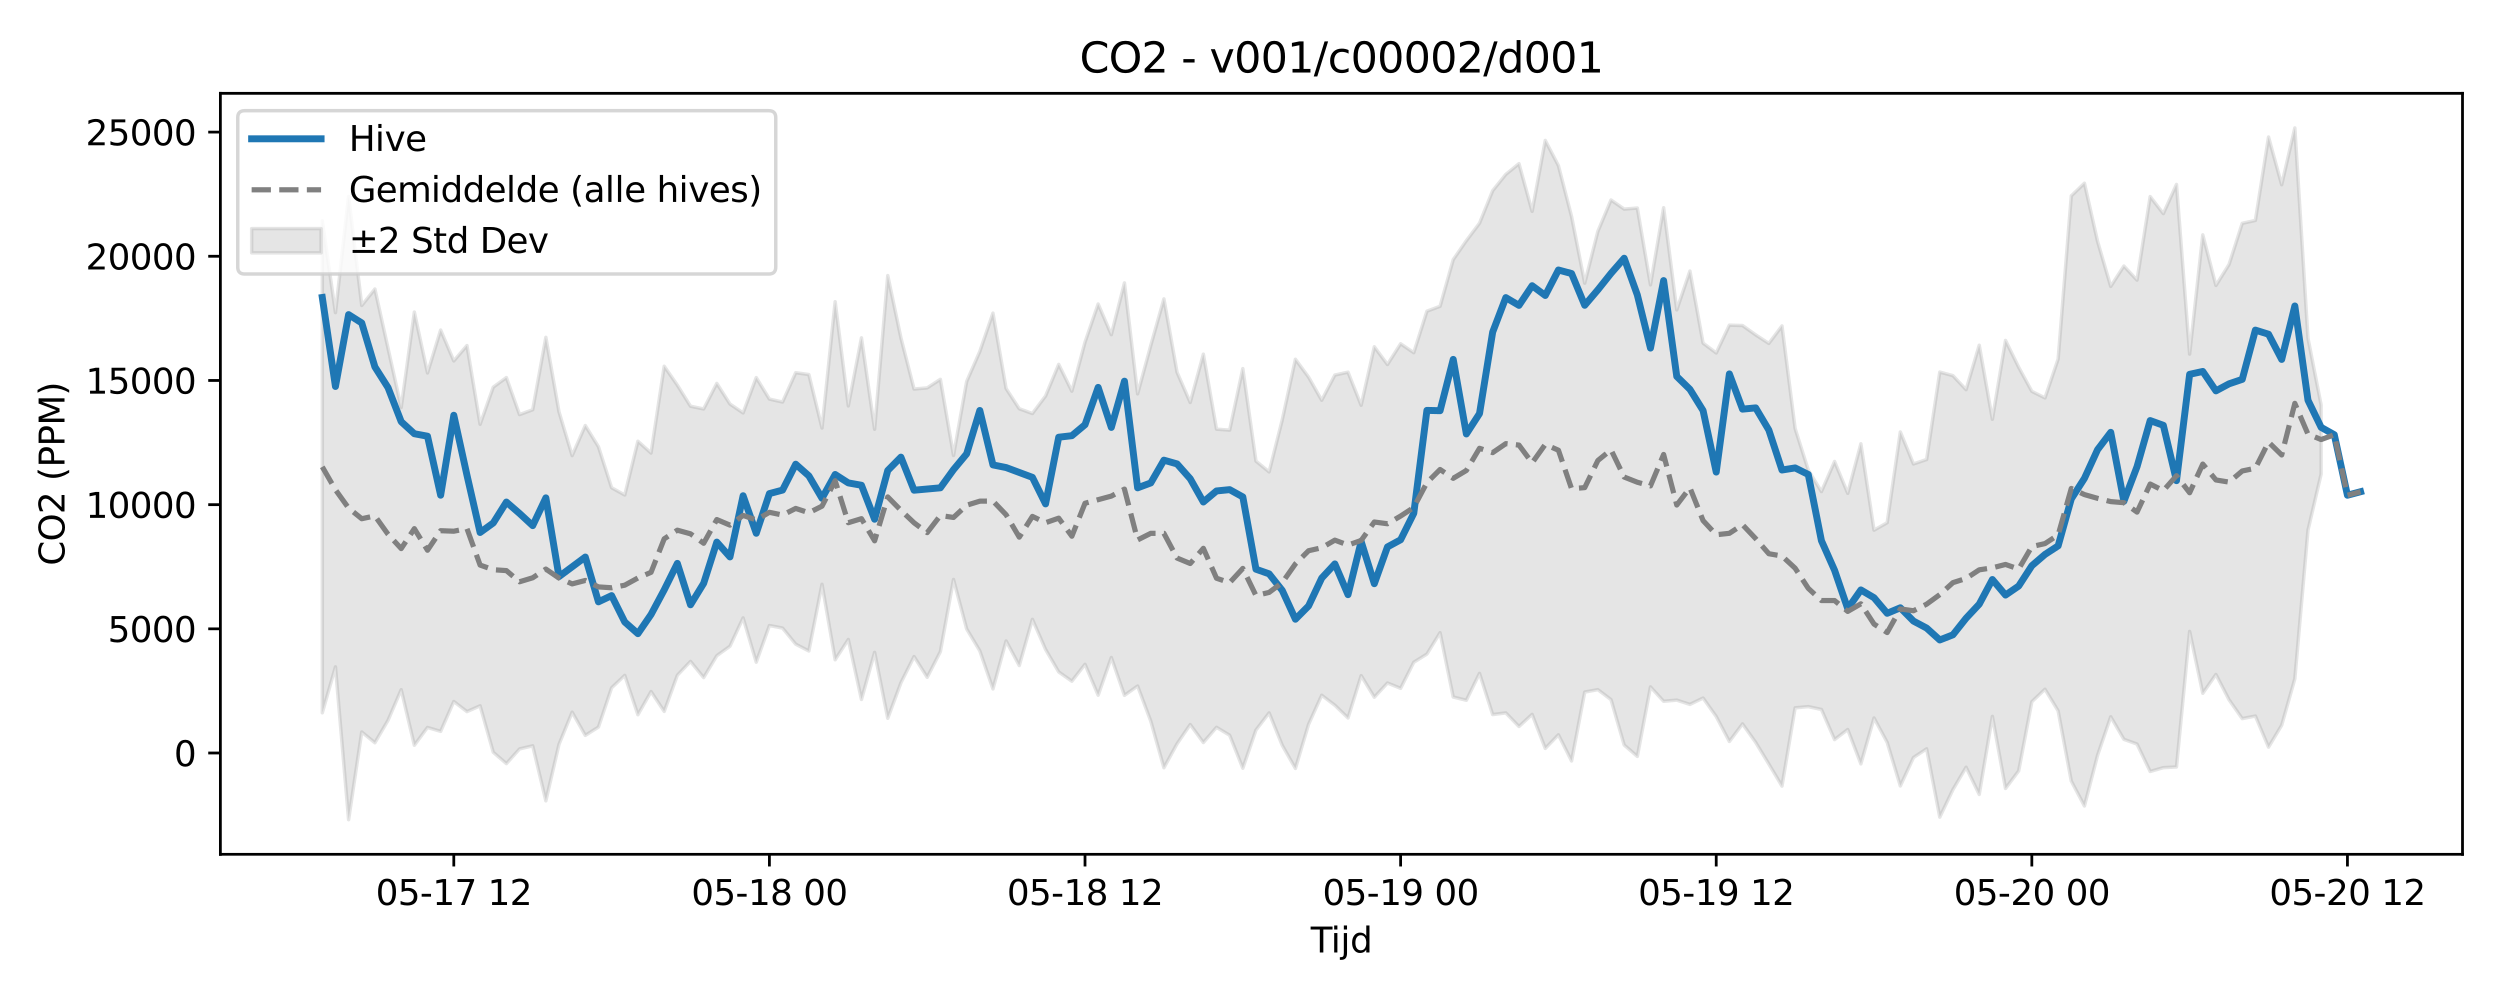 <?xml version="1.0" encoding="utf-8" standalone="no"?>
<!DOCTYPE svg PUBLIC "-//W3C//DTD SVG 1.1//EN"
  "http://www.w3.org/Graphics/SVG/1.1/DTD/svg11.dtd">
<svg xmlns:xlink="http://www.w3.org/1999/xlink" width="720pt" height="288pt" viewBox="0 0 720 288" xmlns="http://www.w3.org/2000/svg" version="1.1">
 <defs>
  <style type="text/css">*{stroke-linejoin: round; stroke-linecap: butt}</style>
 </defs>
 <g id="figure_1">
  <g id="patch_1">
   <path d="M 0 288 
L 720 288 
L 720 0 
L 0 0 
z
" style="fill: #ffffff"/>
  </g>
  <g id="axes_1">
   <g id="patch_2">
    <path d="M 63.47 246.04 
L 709.2 246.04 
L 709.2 26.88 
L 63.47 26.88 
z
" style="fill: #ffffff"/>
   </g>
   <g id="FillBetweenPolyCollection_1">
    <defs>
     <path id="me05ef2164d" d="M 92.821 -224.382 
L 92.821 -82.713 
L 96.609 -95.946 
L 100.396 -51.922 
L 104.183 -77.186 
L 107.97 -74.083 
L 111.758 -80.559 
L 115.545 -89.373 
L 119.332 -73.366 
L 123.12 -78.489 
L 126.907 -77.367 
L 130.694 -85.971 
L 134.481 -83.053 
L 138.269 -84.728 
L 142.056 -71.346 
L 145.843 -68.077 
L 149.63 -72.307 
L 153.418 -73.2 
L 157.205 -57.357 
L 160.992 -73.64 
L 164.78 -82.89 
L 168.567 -76.2 
L 172.354 -78.604 
L 176.141 -89.909 
L 179.929 -93.491 
L 183.716 -82.153 
L 187.503 -88.825 
L 191.29 -83.108 
L 195.078 -93.531 
L 198.865 -97.512 
L 202.652 -92.853 
L 206.44 -99.155 
L 210.227 -101.882 
L 214.014 -110.048 
L 217.801 -97.278 
L 221.589 -107.842 
L 225.376 -107.115 
L 229.163 -102.48 
L 232.95 -100.515 
L 236.738 -119.73 
L 240.525 -97.987 
L 244.312 -103.832 
L 248.1 -86.547 
L 251.887 -100.124 
L 255.674 -81.128 
L 259.461 -91.341 
L 263.249 -98.914 
L 267.036 -92.929 
L 270.823 -100.315 
L 274.61 -121.118 
L 278.398 -106.866 
L 282.185 -100.553 
L 285.972 -89.584 
L 289.76 -103.406 
L 293.547 -96.317 
L 297.334 -109.638 
L 301.121 -100.969 
L 304.909 -94.476 
L 308.696 -91.807 
L 312.483 -96.679 
L 316.27 -87.777 
L 320.058 -98.641 
L 323.845 -87.738 
L 327.632 -90.425 
L 331.42 -80.325 
L 335.207 -66.886 
L 338.994 -73.789 
L 342.781 -79.329 
L 346.569 -74.15 
L 350.356 -78.535 
L 354.143 -76.248 
L 357.93 -66.745 
L 361.718 -77.745 
L 365.505 -82.687 
L 369.292 -73.334 
L 373.08 -66.684 
L 376.867 -79.381 
L 380.654 -87.768 
L 384.441 -84.884 
L 388.229 -81.227 
L 392.016 -93.422 
L 395.803 -87.189 
L 399.59 -91.291 
L 403.378 -89.759 
L 407.165 -97.265 
L 410.952 -99.631 
L 414.74 -105.782 
L 418.527 -87.257 
L 422.314 -86.32 
L 426.101 -94.067 
L 429.889 -82.204 
L 433.676 -82.683 
L 437.463 -78.766 
L 441.25 -82.258 
L 445.038 -72.456 
L 448.825 -76.378 
L 452.612 -68.838 
L 456.4 -88.687 
L 460.187 -89.382 
L 463.974 -86.507 
L 467.761 -73.445 
L 471.549 -70.149 
L 475.336 -90.173 
L 479.123 -86.03 
L 482.91 -86.362 
L 486.698 -85.129 
L 490.485 -86.964 
L 494.272 -81.641 
L 498.06 -74.449 
L 501.847 -79.518 
L 505.634 -74.191 
L 509.421 -67.962 
L 513.209 -61.602 
L 516.996 -84.142 
L 520.783 -84.487 
L 524.57 -83.673 
L 528.358 -74.995 
L 532.145 -77.902 
L 535.932 -67.996 
L 539.72 -81.219 
L 543.507 -74.192 
L 547.294 -61.645 
L 551.081 -69.825 
L 554.869 -72.338 
L 558.656 -52.664 
L 562.443 -60.58 
L 566.23 -67.036 
L 570.018 -59.196 
L 573.805 -81.694 
L 577.592 -60.922 
L 581.38 -65.989 
L 585.167 -85.9 
L 588.954 -89.497 
L 592.741 -83.267 
L 596.529 -63.061 
L 600.316 -55.882 
L 604.103 -70.491 
L 607.89 -81.572 
L 611.678 -75.07 
L 615.465 -73.709 
L 619.252 -65.81 
L 623.04 -66.91 
L 626.827 -67.113 
L 630.614 -106.162 
L 634.401 -88.322 
L 638.189 -93.755 
L 641.976 -86.445 
L 645.763 -81.034 
L 649.55 -81.781 
L 653.338 -72.825 
L 657.125 -79.143 
L 660.912 -92.505 
L 664.7 -135.317 
L 668.487 -151.476 
L 668.487 -171.343 
L 668.487 -171.343 
L 664.7 -190.595 
L 660.912 -251.158 
L 657.125 -234.795 
L 653.338 -248.54 
L 649.55 -224.52 
L 645.763 -223.684 
L 641.976 -211.853 
L 638.189 -205.791 
L 634.401 -220.368 
L 630.614 -186.016 
L 626.827 -234.88 
L 623.04 -226.482 
L 619.252 -231.39 
L 615.465 -207.322 
L 611.678 -211.379 
L 607.89 -205.512 
L 604.103 -218.468 
L 600.316 -235.238 
L 596.529 -231.587 
L 592.741 -184.589 
L 588.954 -173.395 
L 585.167 -175.29 
L 581.38 -182.241 
L 577.592 -189.957 
L 573.805 -167.243 
L 570.018 -188.58 
L 566.23 -175.777 
L 562.443 -179.82 
L 558.656 -180.846 
L 554.869 -155.666 
L 551.081 -154.383 
L 547.294 -163.595 
L 543.507 -137.466 
L 539.72 -135.311 
L 535.932 -160.194 
L 532.145 -145.92 
L 528.358 -155.092 
L 524.57 -146.418 
L 520.783 -152.625 
L 516.996 -164.578 
L 513.209 -194.132 
L 509.421 -189.093 
L 505.634 -191.564 
L 501.847 -194.249 
L 498.06 -194.36 
L 494.272 -186.344 
L 490.485 -189.184 
L 486.698 -209.933 
L 482.91 -198.752 
L 479.123 -228.185 
L 475.336 -205.956 
L 471.549 -228.086 
L 467.761 -227.781 
L 463.974 -230.402 
L 460.187 -221.367 
L 456.4 -206.451 
L 452.612 -225.647 
L 448.825 -240.297 
L 445.038 -247.556 
L 441.25 -227.126 
L 437.463 -240.865 
L 433.676 -237.784 
L 429.889 -233.079 
L 426.101 -223.716 
L 422.314 -218.693 
L 418.527 -213.228 
L 414.74 -199.792 
L 410.952 -198.376 
L 407.165 -186.424 
L 403.378 -188.998 
L 399.59 -183.023 
L 395.803 -188.136 
L 392.016 -171.279 
L 388.229 -180.812 
L 384.441 -179.993 
L 380.654 -172.728 
L 376.867 -179.399 
L 373.08 -184.537 
L 369.292 -167.105 
L 365.505 -152.085 
L 361.718 -155.216 
L 357.93 -181.844 
L 354.143 -164.125 
L 350.356 -164.401 
L 346.569 -186.009 
L 342.781 -172.091 
L 338.994 -180.777 
L 335.207 -201.922 
L 331.42 -188.477 
L 327.632 -174.563 
L 323.845 -206.525 
L 320.058 -191.607 
L 316.27 -200.449 
L 312.483 -189.445 
L 308.696 -175.332 
L 304.909 -183.064 
L 301.121 -173.949 
L 297.334 -168.91 
L 293.547 -170.288 
L 289.76 -176.097 
L 285.972 -197.824 
L 282.185 -186.771 
L 278.398 -178.125 
L 274.61 -156.827 
L 270.823 -178.759 
L 267.036 -176.289 
L 263.249 -175.958 
L 259.461 -190.719 
L 255.674 -208.634 
L 251.887 -164.367 
L 248.1 -190.703 
L 244.312 -171.09 
L 240.525 -201.109 
L 236.738 -164.731 
L 232.95 -180.136 
L 229.163 -180.665 
L 225.376 -172.215 
L 221.589 -173.067 
L 217.801 -179.251 
L 214.014 -169.079 
L 210.227 -171.643 
L 206.44 -177.582 
L 202.652 -170.224 
L 198.865 -171.011 
L 195.078 -177.084 
L 191.29 -182.525 
L 187.503 -157.528 
L 183.716 -160.925 
L 179.929 -145.44 
L 176.141 -147.537 
L 172.354 -159.339 
L 168.567 -165.457 
L 164.78 -156.784 
L 160.992 -169.397 
L 157.205 -190.851 
L 153.418 -169.996 
L 149.63 -168.591 
L 145.843 -179.259 
L 142.056 -176.494 
L 138.269 -165.792 
L 134.481 -188.484 
L 130.694 -184.052 
L 126.907 -192.951 
L 123.12 -180.579 
L 119.332 -198.129 
L 115.545 -170.646 
L 111.758 -187.676 
L 107.97 -204.765 
L 104.183 -200.028 
L 100.396 -231.419 
L 96.609 -197.96 
L 92.821 -224.382 
z
" style="stroke: #808080; stroke-opacity: 0.2"/>
    </defs>
    <g clip-path="url(#pd46ca9eaf4)">
     <use xlink:href="#me05ef2164d" x="0" y="288" style="fill: #808080; fill-opacity: 0.2; stroke: #808080; stroke-opacity: 0.2"/>
    </g>
   </g>
   <g id="matplotlib.axis_1">
    <g id="xtick_1">
     <g id="line2d_1">
      <defs>
       <path id="md30211f006" d="M 0 0 
L 0 3.5 
" style="stroke: #000000; stroke-width: 0.8"/>
      </defs>
      <g>
       <use xlink:href="#md30211f006" x="130.694" y="246.04" style="stroke: #000000; stroke-width: 0.8"/>
      </g>
     </g>
     <g id="text_1">
      <!-- 05-17 12 -->
      <g transform="translate(108.214 260.638) scale(0.1 -0.1)">
       <defs>
        <path id="DejaVuSans-30" d="M 2034 4250 
Q 1547 4250 1301 3770 
Q 1056 3291 1056 2328 
Q 1056 1369 1301 889 
Q 1547 409 2034 409 
Q 2525 409 2770 889 
Q 3016 1369 3016 2328 
Q 3016 3291 2770 3770 
Q 2525 4250 2034 4250 
z
M 2034 4750 
Q 2819 4750 3233 4129 
Q 3647 3509 3647 2328 
Q 3647 1150 3233 529 
Q 2819 -91 2034 -91 
Q 1250 -91 836 529 
Q 422 1150 422 2328 
Q 422 3509 836 4129 
Q 1250 4750 2034 4750 
z
" transform="scale(0.016)"/>
        <path id="DejaVuSans-35" d="M 691 4666 
L 3169 4666 
L 3169 4134 
L 1269 4134 
L 1269 2991 
Q 1406 3038 1543 3061 
Q 1681 3084 1819 3084 
Q 2600 3084 3056 2656 
Q 3513 2228 3513 1497 
Q 3513 744 3044 326 
Q 2575 -91 1722 -91 
Q 1428 -91 1123 -41 
Q 819 9 494 109 
L 494 744 
Q 775 591 1075 516 
Q 1375 441 1709 441 
Q 2250 441 2565 725 
Q 2881 1009 2881 1497 
Q 2881 1984 2565 2268 
Q 2250 2553 1709 2553 
Q 1456 2553 1204 2497 
Q 953 2441 691 2322 
L 691 4666 
z
" transform="scale(0.016)"/>
        <path id="DejaVuSans-2d" d="M 313 2009 
L 1997 2009 
L 1997 1497 
L 313 1497 
L 313 2009 
z
" transform="scale(0.016)"/>
        <path id="DejaVuSans-31" d="M 794 531 
L 1825 531 
L 1825 4091 
L 703 3866 
L 703 4441 
L 1819 4666 
L 2450 4666 
L 2450 531 
L 3481 531 
L 3481 0 
L 794 0 
L 794 531 
z
" transform="scale(0.016)"/>
        <path id="DejaVuSans-37" d="M 525 4666 
L 3525 4666 
L 3525 4397 
L 1831 0 
L 1172 0 
L 2766 4134 
L 525 4134 
L 525 4666 
z
" transform="scale(0.016)"/>
        <path id="DejaVuSans-20" transform="scale(0.016)"/>
        <path id="DejaVuSans-32" d="M 1228 531 
L 3431 531 
L 3431 0 
L 469 0 
L 469 531 
Q 828 903 1448 1529 
Q 2069 2156 2228 2338 
Q 2531 2678 2651 2914 
Q 2772 3150 2772 3378 
Q 2772 3750 2511 3984 
Q 2250 4219 1831 4219 
Q 1534 4219 1204 4116 
Q 875 4013 500 3803 
L 500 4441 
Q 881 4594 1212 4672 
Q 1544 4750 1819 4750 
Q 2544 4750 2975 4387 
Q 3406 4025 3406 3419 
Q 3406 3131 3298 2873 
Q 3191 2616 2906 2266 
Q 2828 2175 2409 1742 
Q 1991 1309 1228 531 
z
" transform="scale(0.016)"/>
       </defs>
       <use xlink:href="#DejaVuSans-30"/>
       <use xlink:href="#DejaVuSans-35" transform="translate(63.623 0)"/>
       <use xlink:href="#DejaVuSans-2d" transform="translate(127.246 0)"/>
       <use xlink:href="#DejaVuSans-31" transform="translate(163.33 0)"/>
       <use xlink:href="#DejaVuSans-37" transform="translate(226.953 0)"/>
       <use xlink:href="#DejaVuSans-20" transform="translate(290.576 0)"/>
       <use xlink:href="#DejaVuSans-31" transform="translate(322.363 0)"/>
       <use xlink:href="#DejaVuSans-32" transform="translate(385.986 0)"/>
      </g>
     </g>
    </g>
    <g id="xtick_2">
     <g id="line2d_2">
      <g>
       <use xlink:href="#md30211f006" x="221.589" y="246.04" style="stroke: #000000; stroke-width: 0.8"/>
      </g>
     </g>
     <g id="text_2">
      <!-- 05-18 00 -->
      <g transform="translate(199.108 260.638) scale(0.1 -0.1)">
       <defs>
        <path id="DejaVuSans-38" d="M 2034 2216 
Q 1584 2216 1326 1975 
Q 1069 1734 1069 1313 
Q 1069 891 1326 650 
Q 1584 409 2034 409 
Q 2484 409 2743 651 
Q 3003 894 3003 1313 
Q 3003 1734 2745 1975 
Q 2488 2216 2034 2216 
z
M 1403 2484 
Q 997 2584 770 2862 
Q 544 3141 544 3541 
Q 544 4100 942 4425 
Q 1341 4750 2034 4750 
Q 2731 4750 3128 4425 
Q 3525 4100 3525 3541 
Q 3525 3141 3298 2862 
Q 3072 2584 2669 2484 
Q 3125 2378 3379 2068 
Q 3634 1759 3634 1313 
Q 3634 634 3220 271 
Q 2806 -91 2034 -91 
Q 1263 -91 848 271 
Q 434 634 434 1313 
Q 434 1759 690 2068 
Q 947 2378 1403 2484 
z
M 1172 3481 
Q 1172 3119 1398 2916 
Q 1625 2713 2034 2713 
Q 2441 2713 2670 2916 
Q 2900 3119 2900 3481 
Q 2900 3844 2670 4047 
Q 2441 4250 2034 4250 
Q 1625 4250 1398 4047 
Q 1172 3844 1172 3481 
z
" transform="scale(0.016)"/>
       </defs>
       <use xlink:href="#DejaVuSans-30"/>
       <use xlink:href="#DejaVuSans-35" transform="translate(63.623 0)"/>
       <use xlink:href="#DejaVuSans-2d" transform="translate(127.246 0)"/>
       <use xlink:href="#DejaVuSans-31" transform="translate(163.33 0)"/>
       <use xlink:href="#DejaVuSans-38" transform="translate(226.953 0)"/>
       <use xlink:href="#DejaVuSans-20" transform="translate(290.576 0)"/>
       <use xlink:href="#DejaVuSans-30" transform="translate(322.363 0)"/>
       <use xlink:href="#DejaVuSans-30" transform="translate(385.986 0)"/>
      </g>
     </g>
    </g>
    <g id="xtick_3">
     <g id="line2d_3">
      <g>
       <use xlink:href="#md30211f006" x="312.483" y="246.04" style="stroke: #000000; stroke-width: 0.8"/>
      </g>
     </g>
     <g id="text_3">
      <!-- 05-18 12 -->
      <g transform="translate(290.003 260.638) scale(0.1 -0.1)">
       <use xlink:href="#DejaVuSans-30"/>
       <use xlink:href="#DejaVuSans-35" transform="translate(63.623 0)"/>
       <use xlink:href="#DejaVuSans-2d" transform="translate(127.246 0)"/>
       <use xlink:href="#DejaVuSans-31" transform="translate(163.33 0)"/>
       <use xlink:href="#DejaVuSans-38" transform="translate(226.953 0)"/>
       <use xlink:href="#DejaVuSans-20" transform="translate(290.576 0)"/>
       <use xlink:href="#DejaVuSans-31" transform="translate(322.363 0)"/>
       <use xlink:href="#DejaVuSans-32" transform="translate(385.986 0)"/>
      </g>
     </g>
    </g>
    <g id="xtick_4">
     <g id="line2d_4">
      <g>
       <use xlink:href="#md30211f006" x="403.378" y="246.04" style="stroke: #000000; stroke-width: 0.8"/>
      </g>
     </g>
     <g id="text_4">
      <!-- 05-19 00 -->
      <g transform="translate(380.897 260.638) scale(0.1 -0.1)">
       <defs>
        <path id="DejaVuSans-39" d="M 703 97 
L 703 672 
Q 941 559 1184 500 
Q 1428 441 1663 441 
Q 2288 441 2617 861 
Q 2947 1281 2994 2138 
Q 2813 1869 2534 1725 
Q 2256 1581 1919 1581 
Q 1219 1581 811 2004 
Q 403 2428 403 3163 
Q 403 3881 828 4315 
Q 1253 4750 1959 4750 
Q 2769 4750 3195 4129 
Q 3622 3509 3622 2328 
Q 3622 1225 3098 567 
Q 2575 -91 1691 -91 
Q 1453 -91 1209 -44 
Q 966 3 703 97 
z
M 1959 2075 
Q 2384 2075 2632 2365 
Q 2881 2656 2881 3163 
Q 2881 3666 2632 3958 
Q 2384 4250 1959 4250 
Q 1534 4250 1286 3958 
Q 1038 3666 1038 3163 
Q 1038 2656 1286 2365 
Q 1534 2075 1959 2075 
z
" transform="scale(0.016)"/>
       </defs>
       <use xlink:href="#DejaVuSans-30"/>
       <use xlink:href="#DejaVuSans-35" transform="translate(63.623 0)"/>
       <use xlink:href="#DejaVuSans-2d" transform="translate(127.246 0)"/>
       <use xlink:href="#DejaVuSans-31" transform="translate(163.33 0)"/>
       <use xlink:href="#DejaVuSans-39" transform="translate(226.953 0)"/>
       <use xlink:href="#DejaVuSans-20" transform="translate(290.576 0)"/>
       <use xlink:href="#DejaVuSans-30" transform="translate(322.363 0)"/>
       <use xlink:href="#DejaVuSans-30" transform="translate(385.986 0)"/>
      </g>
     </g>
    </g>
    <g id="xtick_5">
     <g id="line2d_5">
      <g>
       <use xlink:href="#md30211f006" x="494.272" y="246.04" style="stroke: #000000; stroke-width: 0.8"/>
      </g>
     </g>
     <g id="text_5">
      <!-- 05-19 12 -->
      <g transform="translate(471.792 260.638) scale(0.1 -0.1)">
       <use xlink:href="#DejaVuSans-30"/>
       <use xlink:href="#DejaVuSans-35" transform="translate(63.623 0)"/>
       <use xlink:href="#DejaVuSans-2d" transform="translate(127.246 0)"/>
       <use xlink:href="#DejaVuSans-31" transform="translate(163.33 0)"/>
       <use xlink:href="#DejaVuSans-39" transform="translate(226.953 0)"/>
       <use xlink:href="#DejaVuSans-20" transform="translate(290.576 0)"/>
       <use xlink:href="#DejaVuSans-31" transform="translate(322.363 0)"/>
       <use xlink:href="#DejaVuSans-32" transform="translate(385.986 0)"/>
      </g>
     </g>
    </g>
    <g id="xtick_6">
     <g id="line2d_6">
      <g>
       <use xlink:href="#md30211f006" x="585.167" y="246.04" style="stroke: #000000; stroke-width: 0.8"/>
      </g>
     </g>
     <g id="text_6">
      <!-- 05-20 00 -->
      <g transform="translate(562.686 260.638) scale(0.1 -0.1)">
       <use xlink:href="#DejaVuSans-30"/>
       <use xlink:href="#DejaVuSans-35" transform="translate(63.623 0)"/>
       <use xlink:href="#DejaVuSans-2d" transform="translate(127.246 0)"/>
       <use xlink:href="#DejaVuSans-32" transform="translate(163.33 0)"/>
       <use xlink:href="#DejaVuSans-30" transform="translate(226.953 0)"/>
       <use xlink:href="#DejaVuSans-20" transform="translate(290.576 0)"/>
       <use xlink:href="#DejaVuSans-30" transform="translate(322.363 0)"/>
       <use xlink:href="#DejaVuSans-30" transform="translate(385.986 0)"/>
      </g>
     </g>
    </g>
    <g id="xtick_7">
     <g id="line2d_7">
      <g>
       <use xlink:href="#md30211f006" x="676.061" y="246.04" style="stroke: #000000; stroke-width: 0.8"/>
      </g>
     </g>
     <g id="text_7">
      <!-- 05-20 12 -->
      <g transform="translate(653.581 260.638) scale(0.1 -0.1)">
       <use xlink:href="#DejaVuSans-30"/>
       <use xlink:href="#DejaVuSans-35" transform="translate(63.623 0)"/>
       <use xlink:href="#DejaVuSans-2d" transform="translate(127.246 0)"/>
       <use xlink:href="#DejaVuSans-32" transform="translate(163.33 0)"/>
       <use xlink:href="#DejaVuSans-30" transform="translate(226.953 0)"/>
       <use xlink:href="#DejaVuSans-20" transform="translate(290.576 0)"/>
       <use xlink:href="#DejaVuSans-31" transform="translate(322.363 0)"/>
       <use xlink:href="#DejaVuSans-32" transform="translate(385.986 0)"/>
      </g>
     </g>
    </g>
    <g id="text_8">
     <!-- Tijd -->
     <g transform="translate(377.485 274.317) scale(0.1 -0.1)">
      <defs>
       <path id="DejaVuSans-54" d="M -19 4666 
L 3928 4666 
L 3928 4134 
L 2272 4134 
L 2272 0 
L 1638 0 
L 1638 4134 
L -19 4134 
L -19 4666 
z
" transform="scale(0.016)"/>
       <path id="DejaVuSans-69" d="M 603 3500 
L 1178 3500 
L 1178 0 
L 603 0 
L 603 3500 
z
M 603 4863 
L 1178 4863 
L 1178 4134 
L 603 4134 
L 603 4863 
z
" transform="scale(0.016)"/>
       <path id="DejaVuSans-6a" d="M 603 3500 
L 1178 3500 
L 1178 -63 
Q 1178 -731 923 -1031 
Q 669 -1331 103 -1331 
L -116 -1331 
L -116 -844 
L 38 -844 
Q 366 -844 484 -692 
Q 603 -541 603 -63 
L 603 3500 
z
M 603 4863 
L 1178 4863 
L 1178 4134 
L 603 4134 
L 603 4863 
z
" transform="scale(0.016)"/>
       <path id="DejaVuSans-64" d="M 2906 2969 
L 2906 4863 
L 3481 4863 
L 3481 0 
L 2906 0 
L 2906 525 
Q 2725 213 2448 61 
Q 2172 -91 1784 -91 
Q 1150 -91 751 415 
Q 353 922 353 1747 
Q 353 2572 751 3078 
Q 1150 3584 1784 3584 
Q 2172 3584 2448 3432 
Q 2725 3281 2906 2969 
z
M 947 1747 
Q 947 1113 1208 752 
Q 1469 391 1925 391 
Q 2381 391 2643 752 
Q 2906 1113 2906 1747 
Q 2906 2381 2643 2742 
Q 2381 3103 1925 3103 
Q 1469 3103 1208 2742 
Q 947 2381 947 1747 
z
" transform="scale(0.016)"/>
      </defs>
      <use xlink:href="#DejaVuSans-54"/>
      <use xlink:href="#DejaVuSans-69" transform="translate(57.959 0)"/>
      <use xlink:href="#DejaVuSans-6a" transform="translate(85.742 0)"/>
      <use xlink:href="#DejaVuSans-64" transform="translate(113.525 0)"/>
     </g>
    </g>
   </g>
   <g id="matplotlib.axis_2">
    <g id="ytick_1">
     <g id="line2d_8">
      <defs>
       <path id="ma136afd40e" d="M 0 0 
L -3.5 0 
" style="stroke: #000000; stroke-width: 0.8"/>
      </defs>
      <g>
       <use xlink:href="#ma136afd40e" x="63.47" y="216.866" style="stroke: #000000; stroke-width: 0.8"/>
      </g>
     </g>
     <g id="text_9">
      <!-- 0 -->
      <g transform="translate(50.108 220.665) scale(0.1 -0.1)">
       <use xlink:href="#DejaVuSans-30"/>
      </g>
     </g>
    </g>
    <g id="ytick_2">
     <g id="line2d_9">
      <g>
       <use xlink:href="#ma136afd40e" x="63.47" y="181.102" style="stroke: #000000; stroke-width: 0.8"/>
      </g>
     </g>
     <g id="text_10">
      <!-- 5000 -->
      <g transform="translate(31.02 184.901) scale(0.1 -0.1)">
       <use xlink:href="#DejaVuSans-35"/>
       <use xlink:href="#DejaVuSans-30" transform="translate(63.623 0)"/>
       <use xlink:href="#DejaVuSans-30" transform="translate(127.246 0)"/>
       <use xlink:href="#DejaVuSans-30" transform="translate(190.869 0)"/>
      </g>
     </g>
    </g>
    <g id="ytick_3">
     <g id="line2d_10">
      <g>
       <use xlink:href="#ma136afd40e" x="63.47" y="145.338" style="stroke: #000000; stroke-width: 0.8"/>
      </g>
     </g>
     <g id="text_11">
      <!-- 10000 -->
      <g transform="translate(24.657 149.137) scale(0.1 -0.1)">
       <use xlink:href="#DejaVuSans-31"/>
       <use xlink:href="#DejaVuSans-30" transform="translate(63.623 0)"/>
       <use xlink:href="#DejaVuSans-30" transform="translate(127.246 0)"/>
       <use xlink:href="#DejaVuSans-30" transform="translate(190.869 0)"/>
       <use xlink:href="#DejaVuSans-30" transform="translate(254.492 0)"/>
      </g>
     </g>
    </g>
    <g id="ytick_4">
     <g id="line2d_11">
      <g>
       <use xlink:href="#ma136afd40e" x="63.47" y="109.574" style="stroke: #000000; stroke-width: 0.8"/>
      </g>
     </g>
     <g id="text_12">
      <!-- 15000 -->
      <g transform="translate(24.657 113.373) scale(0.1 -0.1)">
       <use xlink:href="#DejaVuSans-31"/>
       <use xlink:href="#DejaVuSans-35" transform="translate(63.623 0)"/>
       <use xlink:href="#DejaVuSans-30" transform="translate(127.246 0)"/>
       <use xlink:href="#DejaVuSans-30" transform="translate(190.869 0)"/>
       <use xlink:href="#DejaVuSans-30" transform="translate(254.492 0)"/>
      </g>
     </g>
    </g>
    <g id="ytick_5">
     <g id="line2d_12">
      <g>
       <use xlink:href="#ma136afd40e" x="63.47" y="73.809" style="stroke: #000000; stroke-width: 0.8"/>
      </g>
     </g>
     <g id="text_13">
      <!-- 20000 -->
      <g transform="translate(24.657 77.609) scale(0.1 -0.1)">
       <use xlink:href="#DejaVuSans-32"/>
       <use xlink:href="#DejaVuSans-30" transform="translate(63.623 0)"/>
       <use xlink:href="#DejaVuSans-30" transform="translate(127.246 0)"/>
       <use xlink:href="#DejaVuSans-30" transform="translate(190.869 0)"/>
       <use xlink:href="#DejaVuSans-30" transform="translate(254.492 0)"/>
      </g>
     </g>
    </g>
    <g id="ytick_6">
     <g id="line2d_13">
      <g>
       <use xlink:href="#ma136afd40e" x="63.47" y="38.045" style="stroke: #000000; stroke-width: 0.8"/>
      </g>
     </g>
     <g id="text_14">
      <!-- 25000 -->
      <g transform="translate(24.657 41.845) scale(0.1 -0.1)">
       <use xlink:href="#DejaVuSans-32"/>
       <use xlink:href="#DejaVuSans-35" transform="translate(63.623 0)"/>
       <use xlink:href="#DejaVuSans-30" transform="translate(127.246 0)"/>
       <use xlink:href="#DejaVuSans-30" transform="translate(190.869 0)"/>
       <use xlink:href="#DejaVuSans-30" transform="translate(254.492 0)"/>
      </g>
     </g>
    </g>
    <g id="text_15">
     <!-- CO2 (PPM) -->
     <g transform="translate(18.578 162.903) rotate(-90) scale(0.1 -0.1)">
      <defs>
       <path id="DejaVuSans-43" d="M 4122 4306 
L 4122 3641 
Q 3803 3938 3442 4084 
Q 3081 4231 2675 4231 
Q 1875 4231 1450 3742 
Q 1025 3253 1025 2328 
Q 1025 1406 1450 917 
Q 1875 428 2675 428 
Q 3081 428 3442 575 
Q 3803 722 4122 1019 
L 4122 359 
Q 3791 134 3420 21 
Q 3050 -91 2638 -91 
Q 1578 -91 968 557 
Q 359 1206 359 2328 
Q 359 3453 968 4101 
Q 1578 4750 2638 4750 
Q 3056 4750 3426 4639 
Q 3797 4528 4122 4306 
z
" transform="scale(0.016)"/>
       <path id="DejaVuSans-4f" d="M 2522 4238 
Q 1834 4238 1429 3725 
Q 1025 3213 1025 2328 
Q 1025 1447 1429 934 
Q 1834 422 2522 422 
Q 3209 422 3611 934 
Q 4013 1447 4013 2328 
Q 4013 3213 3611 3725 
Q 3209 4238 2522 4238 
z
M 2522 4750 
Q 3503 4750 4090 4092 
Q 4678 3434 4678 2328 
Q 4678 1225 4090 567 
Q 3503 -91 2522 -91 
Q 1538 -91 948 565 
Q 359 1222 359 2328 
Q 359 3434 948 4092 
Q 1538 4750 2522 4750 
z
" transform="scale(0.016)"/>
       <path id="DejaVuSans-28" d="M 1984 4856 
Q 1566 4138 1362 3434 
Q 1159 2731 1159 2009 
Q 1159 1288 1364 580 
Q 1569 -128 1984 -844 
L 1484 -844 
Q 1016 -109 783 600 
Q 550 1309 550 2009 
Q 550 2706 781 3412 
Q 1013 4119 1484 4856 
L 1984 4856 
z
" transform="scale(0.016)"/>
       <path id="DejaVuSans-50" d="M 1259 4147 
L 1259 2394 
L 2053 2394 
Q 2494 2394 2734 2622 
Q 2975 2850 2975 3272 
Q 2975 3691 2734 3919 
Q 2494 4147 2053 4147 
L 1259 4147 
z
M 628 4666 
L 2053 4666 
Q 2838 4666 3239 4311 
Q 3641 3956 3641 3272 
Q 3641 2581 3239 2228 
Q 2838 1875 2053 1875 
L 1259 1875 
L 1259 0 
L 628 0 
L 628 4666 
z
" transform="scale(0.016)"/>
       <path id="DejaVuSans-4d" d="M 628 4666 
L 1569 4666 
L 2759 1491 
L 3956 4666 
L 4897 4666 
L 4897 0 
L 4281 0 
L 4281 4097 
L 3078 897 
L 2444 897 
L 1241 4097 
L 1241 0 
L 628 0 
L 628 4666 
z
" transform="scale(0.016)"/>
       <path id="DejaVuSans-29" d="M 513 4856 
L 1013 4856 
Q 1481 4119 1714 3412 
Q 1947 2706 1947 2009 
Q 1947 1309 1714 600 
Q 1481 -109 1013 -844 
L 513 -844 
Q 928 -128 1133 580 
Q 1338 1288 1338 2009 
Q 1338 2731 1133 3434 
Q 928 4138 513 4856 
z
" transform="scale(0.016)"/>
      </defs>
      <use xlink:href="#DejaVuSans-43"/>
      <use xlink:href="#DejaVuSans-4f" transform="translate(69.824 0)"/>
      <use xlink:href="#DejaVuSans-32" transform="translate(148.535 0)"/>
      <use xlink:href="#DejaVuSans-20" transform="translate(212.158 0)"/>
      <use xlink:href="#DejaVuSans-28" transform="translate(243.945 0)"/>
      <use xlink:href="#DejaVuSans-50" transform="translate(282.959 0)"/>
      <use xlink:href="#DejaVuSans-50" transform="translate(343.262 0)"/>
      <use xlink:href="#DejaVuSans-4d" transform="translate(403.564 0)"/>
      <use xlink:href="#DejaVuSans-29" transform="translate(489.844 0)"/>
     </g>
    </g>
   </g>
   <g id="line2d_14">
    <path d="M 92.821 85.676 
L 96.609 111.302 
L 100.396 90.611 
L 104.183 93.015 
L 107.97 105.665 
L 111.758 111.644 
L 115.545 121.44 
L 119.332 124.914 
L 123.12 125.624 
L 126.907 142.62 
L 130.694 119.598 
L 134.481 136.84 
L 138.269 153.358 
L 142.056 150.616 
L 145.843 144.591 
L 149.63 147.877 
L 153.418 151.382 
L 157.205 143.385 
L 160.992 166.056 
L 168.567 160.43 
L 172.354 173.33 
L 176.141 171.538 
L 179.929 179.135 
L 183.716 182.492 
L 187.503 176.975 
L 191.29 169.886 
L 195.078 162.256 
L 198.865 174.178 
L 202.652 167.998 
L 206.44 156.126 
L 210.227 160.394 
L 214.014 142.775 
L 217.801 153.58 
L 221.589 142.159 
L 225.376 141.146 
L 229.163 133.693 
L 232.95 137.048 
L 236.738 143.504 
L 240.525 136.652 
L 244.312 139.077 
L 248.1 139.754 
L 251.887 149.54 
L 255.674 135.498 
L 259.461 131.661 
L 263.249 141.182 
L 270.823 140.492 
L 274.61 135.257 
L 278.398 130.705 
L 282.185 118.217 
L 285.972 133.893 
L 289.76 134.656 
L 297.334 137.477 
L 301.121 145.123 
L 304.909 125.918 
L 308.696 125.479 
L 312.483 122.316 
L 316.27 111.572 
L 320.058 123.096 
L 323.845 109.781 
L 327.632 140.498 
L 331.42 139.086 
L 335.207 132.53 
L 338.994 133.605 
L 342.781 137.87 
L 346.569 144.577 
L 350.356 141.394 
L 354.143 141.015 
L 357.93 143.115 
L 361.718 163.933 
L 365.505 165.263 
L 369.292 170.051 
L 373.08 178.336 
L 376.867 174.519 
L 380.654 166.488 
L 384.441 162.409 
L 388.229 171.262 
L 392.016 155.969 
L 395.803 168.103 
L 399.59 157.516 
L 403.378 155.456 
L 407.165 147.841 
L 410.952 118.19 
L 414.74 118.281 
L 418.527 103.51 
L 422.314 124.978 
L 426.101 119.108 
L 429.889 95.64 
L 433.676 85.712 
L 437.463 87.947 
L 441.25 82.286 
L 445.038 85.097 
L 448.825 77.758 
L 452.612 78.781 
L 456.4 87.922 
L 460.187 83.469 
L 463.974 78.723 
L 467.761 74.375 
L 471.549 84.939 
L 475.336 100.246 
L 479.123 80.812 
L 482.91 108.422 
L 486.698 112.129 
L 490.485 118.239 
L 494.272 135.953 
L 498.06 107.688 
L 501.847 117.831 
L 505.634 117.468 
L 509.421 123.848 
L 513.209 135.364 
L 516.996 134.761 
L 520.783 136.651 
L 524.57 155.713 
L 528.358 164.246 
L 532.145 175.298 
L 535.932 169.9 
L 539.72 172.143 
L 543.507 176.631 
L 547.294 175.043 
L 551.081 178.87 
L 554.869 180.885 
L 558.656 184.311 
L 562.443 182.826 
L 566.23 178.052 
L 570.018 174.004 
L 573.805 166.903 
L 577.592 171.379 
L 581.38 168.78 
L 585.167 162.938 
L 588.954 159.677 
L 592.741 157.209 
L 596.529 143.688 
L 600.316 137.765 
L 604.103 129.501 
L 607.89 124.513 
L 611.678 144.365 
L 615.465 134.399 
L 619.252 121.123 
L 623.04 122.489 
L 626.827 138.428 
L 630.614 107.807 
L 634.401 106.979 
L 638.189 112.567 
L 641.976 110.539 
L 645.763 109.252 
L 649.55 95.072 
L 653.338 96.255 
L 657.125 103.515 
L 660.912 88.122 
L 664.7 115.272 
L 668.487 123.078 
L 672.274 125.198 
L 676.061 142.629 
L 679.849 141.615 
L 679.849 141.615 
" clip-path="url(#pd46ca9eaf4)" style="fill: none; stroke: #1f77b4; stroke-width: 2; stroke-linecap: square"/>
   </g>
   <g id="line2d_15">
    <path d="M 92.821 134.453 
L 96.609 141.047 
L 100.396 146.33 
L 104.183 149.393 
L 107.97 148.576 
L 111.758 153.882 
L 115.545 157.99 
L 119.332 152.253 
L 123.12 158.466 
L 126.907 152.841 
L 130.694 152.988 
L 134.481 152.232 
L 138.269 162.74 
L 142.056 164.08 
L 145.843 164.332 
L 149.63 167.551 
L 153.418 166.402 
L 157.205 163.896 
L 160.992 166.481 
L 164.78 168.163 
L 168.567 167.171 
L 172.354 169.029 
L 176.141 169.277 
L 179.929 168.534 
L 183.716 166.461 
L 187.503 164.824 
L 191.29 155.183 
L 195.078 152.692 
L 198.865 153.739 
L 202.652 156.462 
L 206.44 149.632 
L 210.227 151.237 
L 214.014 148.436 
L 217.801 149.736 
L 221.589 147.546 
L 225.376 148.335 
L 229.163 146.428 
L 232.95 147.674 
L 236.738 145.77 
L 240.525 138.452 
L 244.312 150.539 
L 248.1 149.375 
L 251.887 155.755 
L 255.674 143.119 
L 259.461 146.97 
L 263.249 150.564 
L 267.036 153.391 
L 270.823 148.463 
L 274.61 149.028 
L 278.398 145.505 
L 282.185 144.338 
L 285.972 144.296 
L 289.76 148.249 
L 293.547 154.698 
L 297.334 148.726 
L 301.121 150.541 
L 304.909 149.23 
L 308.696 154.431 
L 312.483 144.938 
L 320.058 142.876 
L 323.845 140.868 
L 327.632 155.506 
L 331.42 153.599 
L 335.207 153.596 
L 338.994 160.717 
L 342.781 162.29 
L 346.569 157.92 
L 350.356 166.532 
L 354.143 167.814 
L 357.93 163.706 
L 361.718 171.519 
L 365.505 170.614 
L 369.292 167.781 
L 373.08 162.39 
L 376.867 158.61 
L 380.654 157.752 
L 384.441 155.562 
L 388.229 156.98 
L 392.016 155.65 
L 395.803 150.337 
L 399.59 150.843 
L 403.378 148.621 
L 407.165 146.156 
L 410.952 138.996 
L 414.74 135.213 
L 418.527 137.757 
L 422.314 135.493 
L 426.101 129.108 
L 429.889 130.358 
L 433.676 127.767 
L 437.463 128.185 
L 441.25 133.308 
L 445.038 127.994 
L 448.825 129.663 
L 452.612 140.757 
L 456.4 140.431 
L 460.187 132.625 
L 463.974 129.545 
L 467.761 137.387 
L 471.549 138.882 
L 475.336 139.936 
L 479.123 130.892 
L 482.91 145.443 
L 486.698 140.469 
L 490.485 149.926 
L 494.272 154.007 
L 498.06 153.596 
L 501.847 151.116 
L 505.634 155.122 
L 509.421 159.473 
L 513.209 160.133 
L 516.996 163.64 
L 520.783 169.444 
L 524.57 172.954 
L 528.358 172.956 
L 532.145 176.089 
L 535.932 173.905 
L 539.72 179.735 
L 543.507 182.171 
L 547.294 175.38 
L 551.081 175.896 
L 554.869 173.998 
L 558.656 171.245 
L 562.443 167.8 
L 566.23 166.593 
L 570.018 164.112 
L 573.805 163.532 
L 577.592 162.561 
L 581.38 163.885 
L 585.167 157.405 
L 588.954 156.554 
L 592.741 154.072 
L 596.529 140.676 
L 600.316 142.44 
L 604.103 143.521 
L 607.89 144.458 
L 611.678 144.775 
L 615.465 147.484 
L 619.252 139.4 
L 623.04 141.304 
L 626.827 137.003 
L 630.614 141.911 
L 634.401 133.655 
L 638.189 138.227 
L 641.976 138.851 
L 645.763 135.641 
L 649.55 134.85 
L 653.338 127.317 
L 657.125 131.031 
L 660.912 116.168 
L 664.7 125.044 
L 668.487 126.59 
L 672.274 125.198 
L 676.061 142.629 
L 679.849 141.615 
L 679.849 141.615 
" clip-path="url(#pd46ca9eaf4)" style="fill: none; stroke-dasharray: 5.55,2.4; stroke-dashoffset: 0; stroke: #808080; stroke-width: 1.5"/>
   </g>
   <g id="patch_3">
    <path d="M 63.47 246.04 
L 63.47 26.88 
" style="fill: none; stroke: #000000; stroke-width: 0.8; stroke-linejoin: miter; stroke-linecap: square"/>
   </g>
   <g id="patch_4">
    <path d="M 709.2 246.04 
L 709.2 26.88 
" style="fill: none; stroke: #000000; stroke-width: 0.8; stroke-linejoin: miter; stroke-linecap: square"/>
   </g>
   <g id="patch_5">
    <path d="M 63.47 246.04 
L 709.2 246.04 
" style="fill: none; stroke: #000000; stroke-width: 0.8; stroke-linejoin: miter; stroke-linecap: square"/>
   </g>
   <g id="patch_6">
    <path d="M 63.47 26.88 
L 709.2 26.88 
" style="fill: none; stroke: #000000; stroke-width: 0.8; stroke-linejoin: miter; stroke-linecap: square"/>
   </g>
   <g id="text_16">
    <!-- CO2 - v001/c00002/d001 -->
    <g transform="translate(310.932 20.88) scale(0.12 -0.12)">
     <defs>
      <path id="DejaVuSans-76" d="M 191 3500 
L 800 3500 
L 1894 563 
L 2988 3500 
L 3597 3500 
L 2284 0 
L 1503 0 
L 191 3500 
z
" transform="scale(0.016)"/>
      <path id="DejaVuSans-2f" d="M 1625 4666 
L 2156 4666 
L 531 -594 
L 0 -594 
L 1625 4666 
z
" transform="scale(0.016)"/>
      <path id="DejaVuSans-63" d="M 3122 3366 
L 3122 2828 
Q 2878 2963 2633 3030 
Q 2388 3097 2138 3097 
Q 1578 3097 1268 2742 
Q 959 2388 959 1747 
Q 959 1106 1268 751 
Q 1578 397 2138 397 
Q 2388 397 2633 464 
Q 2878 531 3122 666 
L 3122 134 
Q 2881 22 2623 -34 
Q 2366 -91 2075 -91 
Q 1284 -91 818 406 
Q 353 903 353 1747 
Q 353 2603 823 3093 
Q 1294 3584 2113 3584 
Q 2378 3584 2631 3529 
Q 2884 3475 3122 3366 
z
" transform="scale(0.016)"/>
     </defs>
     <use xlink:href="#DejaVuSans-43"/>
     <use xlink:href="#DejaVuSans-4f" transform="translate(69.824 0)"/>
     <use xlink:href="#DejaVuSans-32" transform="translate(148.535 0)"/>
     <use xlink:href="#DejaVuSans-20" transform="translate(212.158 0)"/>
     <use xlink:href="#DejaVuSans-2d" transform="translate(243.945 0)"/>
     <use xlink:href="#DejaVuSans-20" transform="translate(280.029 0)"/>
     <use xlink:href="#DejaVuSans-76" transform="translate(311.816 0)"/>
     <use xlink:href="#DejaVuSans-30" transform="translate(370.996 0)"/>
     <use xlink:href="#DejaVuSans-30" transform="translate(434.619 0)"/>
     <use xlink:href="#DejaVuSans-31" transform="translate(498.242 0)"/>
     <use xlink:href="#DejaVuSans-2f" transform="translate(561.865 0)"/>
     <use xlink:href="#DejaVuSans-63" transform="translate(595.557 0)"/>
     <use xlink:href="#DejaVuSans-30" transform="translate(650.537 0)"/>
     <use xlink:href="#DejaVuSans-30" transform="translate(714.16 0)"/>
     <use xlink:href="#DejaVuSans-30" transform="translate(777.783 0)"/>
     <use xlink:href="#DejaVuSans-30" transform="translate(841.406 0)"/>
     <use xlink:href="#DejaVuSans-32" transform="translate(905.029 0)"/>
     <use xlink:href="#DejaVuSans-2f" transform="translate(968.652 0)"/>
     <use xlink:href="#DejaVuSans-64" transform="translate(1002.344 0)"/>
     <use xlink:href="#DejaVuSans-30" transform="translate(1065.82 0)"/>
     <use xlink:href="#DejaVuSans-30" transform="translate(1129.443 0)"/>
     <use xlink:href="#DejaVuSans-31" transform="translate(1193.066 0)"/>
    </g>
   </g>
   <g id="legend_1">
    <g id="patch_7">
     <path d="M 70.47 78.914 
L 221.414 78.914 
Q 223.414 78.914 223.414 76.914 
L 223.414 33.88 
Q 223.414 31.88 221.414 31.88 
L 70.47 31.88 
Q 68.47 31.88 68.47 33.88 
L 68.47 76.914 
Q 68.47 78.914 70.47 78.914 
z
" style="fill: #ffffff; opacity: 0.8; stroke: #cccccc; stroke-linejoin: miter"/>
    </g>
    <g id="line2d_16">
     <path d="M 72.47 39.978 
L 82.47 39.978 
L 92.47 39.978 
" style="fill: none; stroke: #1f77b4; stroke-width: 2; stroke-linecap: square"/>
    </g>
    <g id="text_17">
     <!-- Hive -->
     <g transform="translate(100.47 43.478) scale(0.1 -0.1)">
      <defs>
       <path id="DejaVuSans-48" d="M 628 4666 
L 1259 4666 
L 1259 2753 
L 3553 2753 
L 3553 4666 
L 4184 4666 
L 4184 0 
L 3553 0 
L 3553 2222 
L 1259 2222 
L 1259 0 
L 628 0 
L 628 4666 
z
" transform="scale(0.016)"/>
       <path id="DejaVuSans-65" d="M 3597 1894 
L 3597 1613 
L 953 1613 
Q 991 1019 1311 708 
Q 1631 397 2203 397 
Q 2534 397 2845 478 
Q 3156 559 3463 722 
L 3463 178 
Q 3153 47 2828 -22 
Q 2503 -91 2169 -91 
Q 1331 -91 842 396 
Q 353 884 353 1716 
Q 353 2575 817 3079 
Q 1281 3584 2069 3584 
Q 2775 3584 3186 3129 
Q 3597 2675 3597 1894 
z
M 3022 2063 
Q 3016 2534 2758 2815 
Q 2500 3097 2075 3097 
Q 1594 3097 1305 2825 
Q 1016 2553 972 2059 
L 3022 2063 
z
" transform="scale(0.016)"/>
      </defs>
      <use xlink:href="#DejaVuSans-48"/>
      <use xlink:href="#DejaVuSans-69" transform="translate(75.195 0)"/>
      <use xlink:href="#DejaVuSans-76" transform="translate(102.979 0)"/>
      <use xlink:href="#DejaVuSans-65" transform="translate(162.158 0)"/>
     </g>
    </g>
    <g id="line2d_17">
     <path d="M 72.47 54.657 
L 82.47 54.657 
L 92.47 54.657 
" style="fill: none; stroke-dasharray: 5.55,2.4; stroke-dashoffset: 0; stroke: #808080; stroke-width: 1.5"/>
    </g>
    <g id="text_18">
     <!-- Gemiddelde (alle hives) -->
     <g transform="translate(100.47 58.157) scale(0.1 -0.1)">
      <defs>
       <path id="DejaVuSans-47" d="M 3809 666 
L 3809 1919 
L 2778 1919 
L 2778 2438 
L 4434 2438 
L 4434 434 
Q 4069 175 3628 42 
Q 3188 -91 2688 -91 
Q 1594 -91 976 548 
Q 359 1188 359 2328 
Q 359 3472 976 4111 
Q 1594 4750 2688 4750 
Q 3144 4750 3555 4637 
Q 3966 4525 4313 4306 
L 4313 3634 
Q 3963 3931 3569 4081 
Q 3175 4231 2741 4231 
Q 1884 4231 1454 3753 
Q 1025 3275 1025 2328 
Q 1025 1384 1454 906 
Q 1884 428 2741 428 
Q 3075 428 3337 486 
Q 3600 544 3809 666 
z
" transform="scale(0.016)"/>
       <path id="DejaVuSans-6d" d="M 3328 2828 
Q 3544 3216 3844 3400 
Q 4144 3584 4550 3584 
Q 5097 3584 5394 3201 
Q 5691 2819 5691 2113 
L 5691 0 
L 5113 0 
L 5113 2094 
Q 5113 2597 4934 2840 
Q 4756 3084 4391 3084 
Q 3944 3084 3684 2787 
Q 3425 2491 3425 1978 
L 3425 0 
L 2847 0 
L 2847 2094 
Q 2847 2600 2669 2842 
Q 2491 3084 2119 3084 
Q 1678 3084 1418 2786 
Q 1159 2488 1159 1978 
L 1159 0 
L 581 0 
L 581 3500 
L 1159 3500 
L 1159 2956 
Q 1356 3278 1631 3431 
Q 1906 3584 2284 3584 
Q 2666 3584 2933 3390 
Q 3200 3197 3328 2828 
z
" transform="scale(0.016)"/>
       <path id="DejaVuSans-6c" d="M 603 4863 
L 1178 4863 
L 1178 0 
L 603 0 
L 603 4863 
z
" transform="scale(0.016)"/>
       <path id="DejaVuSans-61" d="M 2194 1759 
Q 1497 1759 1228 1600 
Q 959 1441 959 1056 
Q 959 750 1161 570 
Q 1363 391 1709 391 
Q 2188 391 2477 730 
Q 2766 1069 2766 1631 
L 2766 1759 
L 2194 1759 
z
M 3341 1997 
L 3341 0 
L 2766 0 
L 2766 531 
Q 2569 213 2275 61 
Q 1981 -91 1556 -91 
Q 1019 -91 701 211 
Q 384 513 384 1019 
Q 384 1609 779 1909 
Q 1175 2209 1959 2209 
L 2766 2209 
L 2766 2266 
Q 2766 2663 2505 2880 
Q 2244 3097 1772 3097 
Q 1472 3097 1187 3025 
Q 903 2953 641 2809 
L 641 3341 
Q 956 3463 1253 3523 
Q 1550 3584 1831 3584 
Q 2591 3584 2966 3190 
Q 3341 2797 3341 1997 
z
" transform="scale(0.016)"/>
       <path id="DejaVuSans-68" d="M 3513 2113 
L 3513 0 
L 2938 0 
L 2938 2094 
Q 2938 2591 2744 2837 
Q 2550 3084 2163 3084 
Q 1697 3084 1428 2787 
Q 1159 2491 1159 1978 
L 1159 0 
L 581 0 
L 581 4863 
L 1159 4863 
L 1159 2956 
Q 1366 3272 1645 3428 
Q 1925 3584 2291 3584 
Q 2894 3584 3203 3211 
Q 3513 2838 3513 2113 
z
" transform="scale(0.016)"/>
       <path id="DejaVuSans-73" d="M 2834 3397 
L 2834 2853 
Q 2591 2978 2328 3040 
Q 2066 3103 1784 3103 
Q 1356 3103 1142 2972 
Q 928 2841 928 2578 
Q 928 2378 1081 2264 
Q 1234 2150 1697 2047 
L 1894 2003 
Q 2506 1872 2764 1633 
Q 3022 1394 3022 966 
Q 3022 478 2636 193 
Q 2250 -91 1575 -91 
Q 1294 -91 989 -36 
Q 684 19 347 128 
L 347 722 
Q 666 556 975 473 
Q 1284 391 1588 391 
Q 1994 391 2212 530 
Q 2431 669 2431 922 
Q 2431 1156 2273 1281 
Q 2116 1406 1581 1522 
L 1381 1569 
Q 847 1681 609 1914 
Q 372 2147 372 2553 
Q 372 3047 722 3315 
Q 1072 3584 1716 3584 
Q 2034 3584 2315 3537 
Q 2597 3491 2834 3397 
z
" transform="scale(0.016)"/>
      </defs>
      <use xlink:href="#DejaVuSans-47"/>
      <use xlink:href="#DejaVuSans-65" transform="translate(77.49 0)"/>
      <use xlink:href="#DejaVuSans-6d" transform="translate(139.014 0)"/>
      <use xlink:href="#DejaVuSans-69" transform="translate(236.426 0)"/>
      <use xlink:href="#DejaVuSans-64" transform="translate(264.209 0)"/>
      <use xlink:href="#DejaVuSans-64" transform="translate(327.686 0)"/>
      <use xlink:href="#DejaVuSans-65" transform="translate(391.162 0)"/>
      <use xlink:href="#DejaVuSans-6c" transform="translate(452.686 0)"/>
      <use xlink:href="#DejaVuSans-64" transform="translate(480.469 0)"/>
      <use xlink:href="#DejaVuSans-65" transform="translate(543.945 0)"/>
      <use xlink:href="#DejaVuSans-20" transform="translate(605.469 0)"/>
      <use xlink:href="#DejaVuSans-28" transform="translate(637.256 0)"/>
      <use xlink:href="#DejaVuSans-61" transform="translate(676.27 0)"/>
      <use xlink:href="#DejaVuSans-6c" transform="translate(737.549 0)"/>
      <use xlink:href="#DejaVuSans-6c" transform="translate(765.332 0)"/>
      <use xlink:href="#DejaVuSans-65" transform="translate(793.115 0)"/>
      <use xlink:href="#DejaVuSans-20" transform="translate(854.639 0)"/>
      <use xlink:href="#DejaVuSans-68" transform="translate(886.426 0)"/>
      <use xlink:href="#DejaVuSans-69" transform="translate(949.805 0)"/>
      <use xlink:href="#DejaVuSans-76" transform="translate(977.588 0)"/>
      <use xlink:href="#DejaVuSans-65" transform="translate(1036.768 0)"/>
      <use xlink:href="#DejaVuSans-73" transform="translate(1098.291 0)"/>
      <use xlink:href="#DejaVuSans-29" transform="translate(1150.391 0)"/>
     </g>
    </g>
    <g id="patch_8">
     <path d="M 72.47 72.835 
L 92.47 72.835 
L 92.47 65.835 
L 72.47 65.835 
z
" style="fill: #808080; fill-opacity: 0.2; stroke: #808080; stroke-opacity: 0.2; stroke-linejoin: miter"/>
    </g>
    <g id="text_19">
     <!-- ±2 Std Dev -->
     <g transform="translate(100.47 72.835) scale(0.1 -0.1)">
      <defs>
       <path id="DejaVuSans-b1" d="M 2944 4013 
L 2944 2803 
L 4684 2803 
L 4684 2272 
L 2944 2272 
L 2944 1063 
L 2419 1063 
L 2419 2272 
L 678 2272 
L 678 2803 
L 2419 2803 
L 2419 4013 
L 2944 4013 
z
M 678 531 
L 4684 531 
L 4684 0 
L 678 0 
L 678 531 
z
" transform="scale(0.016)"/>
       <path id="DejaVuSans-53" d="M 3425 4513 
L 3425 3897 
Q 3066 4069 2747 4153 
Q 2428 4238 2131 4238 
Q 1616 4238 1336 4038 
Q 1056 3838 1056 3469 
Q 1056 3159 1242 3001 
Q 1428 2844 1947 2747 
L 2328 2669 
Q 3034 2534 3370 2195 
Q 3706 1856 3706 1288 
Q 3706 609 3251 259 
Q 2797 -91 1919 -91 
Q 1588 -91 1214 -16 
Q 841 59 441 206 
L 441 856 
Q 825 641 1194 531 
Q 1563 422 1919 422 
Q 2459 422 2753 634 
Q 3047 847 3047 1241 
Q 3047 1584 2836 1778 
Q 2625 1972 2144 2069 
L 1759 2144 
Q 1053 2284 737 2584 
Q 422 2884 422 3419 
Q 422 4038 858 4394 
Q 1294 4750 2059 4750 
Q 2388 4750 2728 4690 
Q 3069 4631 3425 4513 
z
" transform="scale(0.016)"/>
       <path id="DejaVuSans-74" d="M 1172 4494 
L 1172 3500 
L 2356 3500 
L 2356 3053 
L 1172 3053 
L 1172 1153 
Q 1172 725 1289 603 
Q 1406 481 1766 481 
L 2356 481 
L 2356 0 
L 1766 0 
Q 1100 0 847 248 
Q 594 497 594 1153 
L 594 3053 
L 172 3053 
L 172 3500 
L 594 3500 
L 594 4494 
L 1172 4494 
z
" transform="scale(0.016)"/>
       <path id="DejaVuSans-44" d="M 1259 4147 
L 1259 519 
L 2022 519 
Q 2988 519 3436 956 
Q 3884 1394 3884 2338 
Q 3884 3275 3436 3711 
Q 2988 4147 2022 4147 
L 1259 4147 
z
M 628 4666 
L 1925 4666 
Q 3281 4666 3915 4102 
Q 4550 3538 4550 2338 
Q 4550 1131 3912 565 
Q 3275 0 1925 0 
L 628 0 
L 628 4666 
z
" transform="scale(0.016)"/>
      </defs>
      <use xlink:href="#DejaVuSans-b1"/>
      <use xlink:href="#DejaVuSans-32" transform="translate(83.789 0)"/>
      <use xlink:href="#DejaVuSans-20" transform="translate(147.412 0)"/>
      <use xlink:href="#DejaVuSans-53" transform="translate(179.199 0)"/>
      <use xlink:href="#DejaVuSans-74" transform="translate(242.676 0)"/>
      <use xlink:href="#DejaVuSans-64" transform="translate(281.885 0)"/>
      <use xlink:href="#DejaVuSans-20" transform="translate(345.361 0)"/>
      <use xlink:href="#DejaVuSans-44" transform="translate(377.148 0)"/>
      <use xlink:href="#DejaVuSans-65" transform="translate(454.15 0)"/>
      <use xlink:href="#DejaVuSans-76" transform="translate(515.674 0)"/>
     </g>
    </g>
   </g>
  </g>
 </g>
 <defs>
  <clipPath id="pd46ca9eaf4">
   <rect x="63.47" y="26.88" width="645.73" height="219.16"/>
  </clipPath>
 </defs>
</svg>
